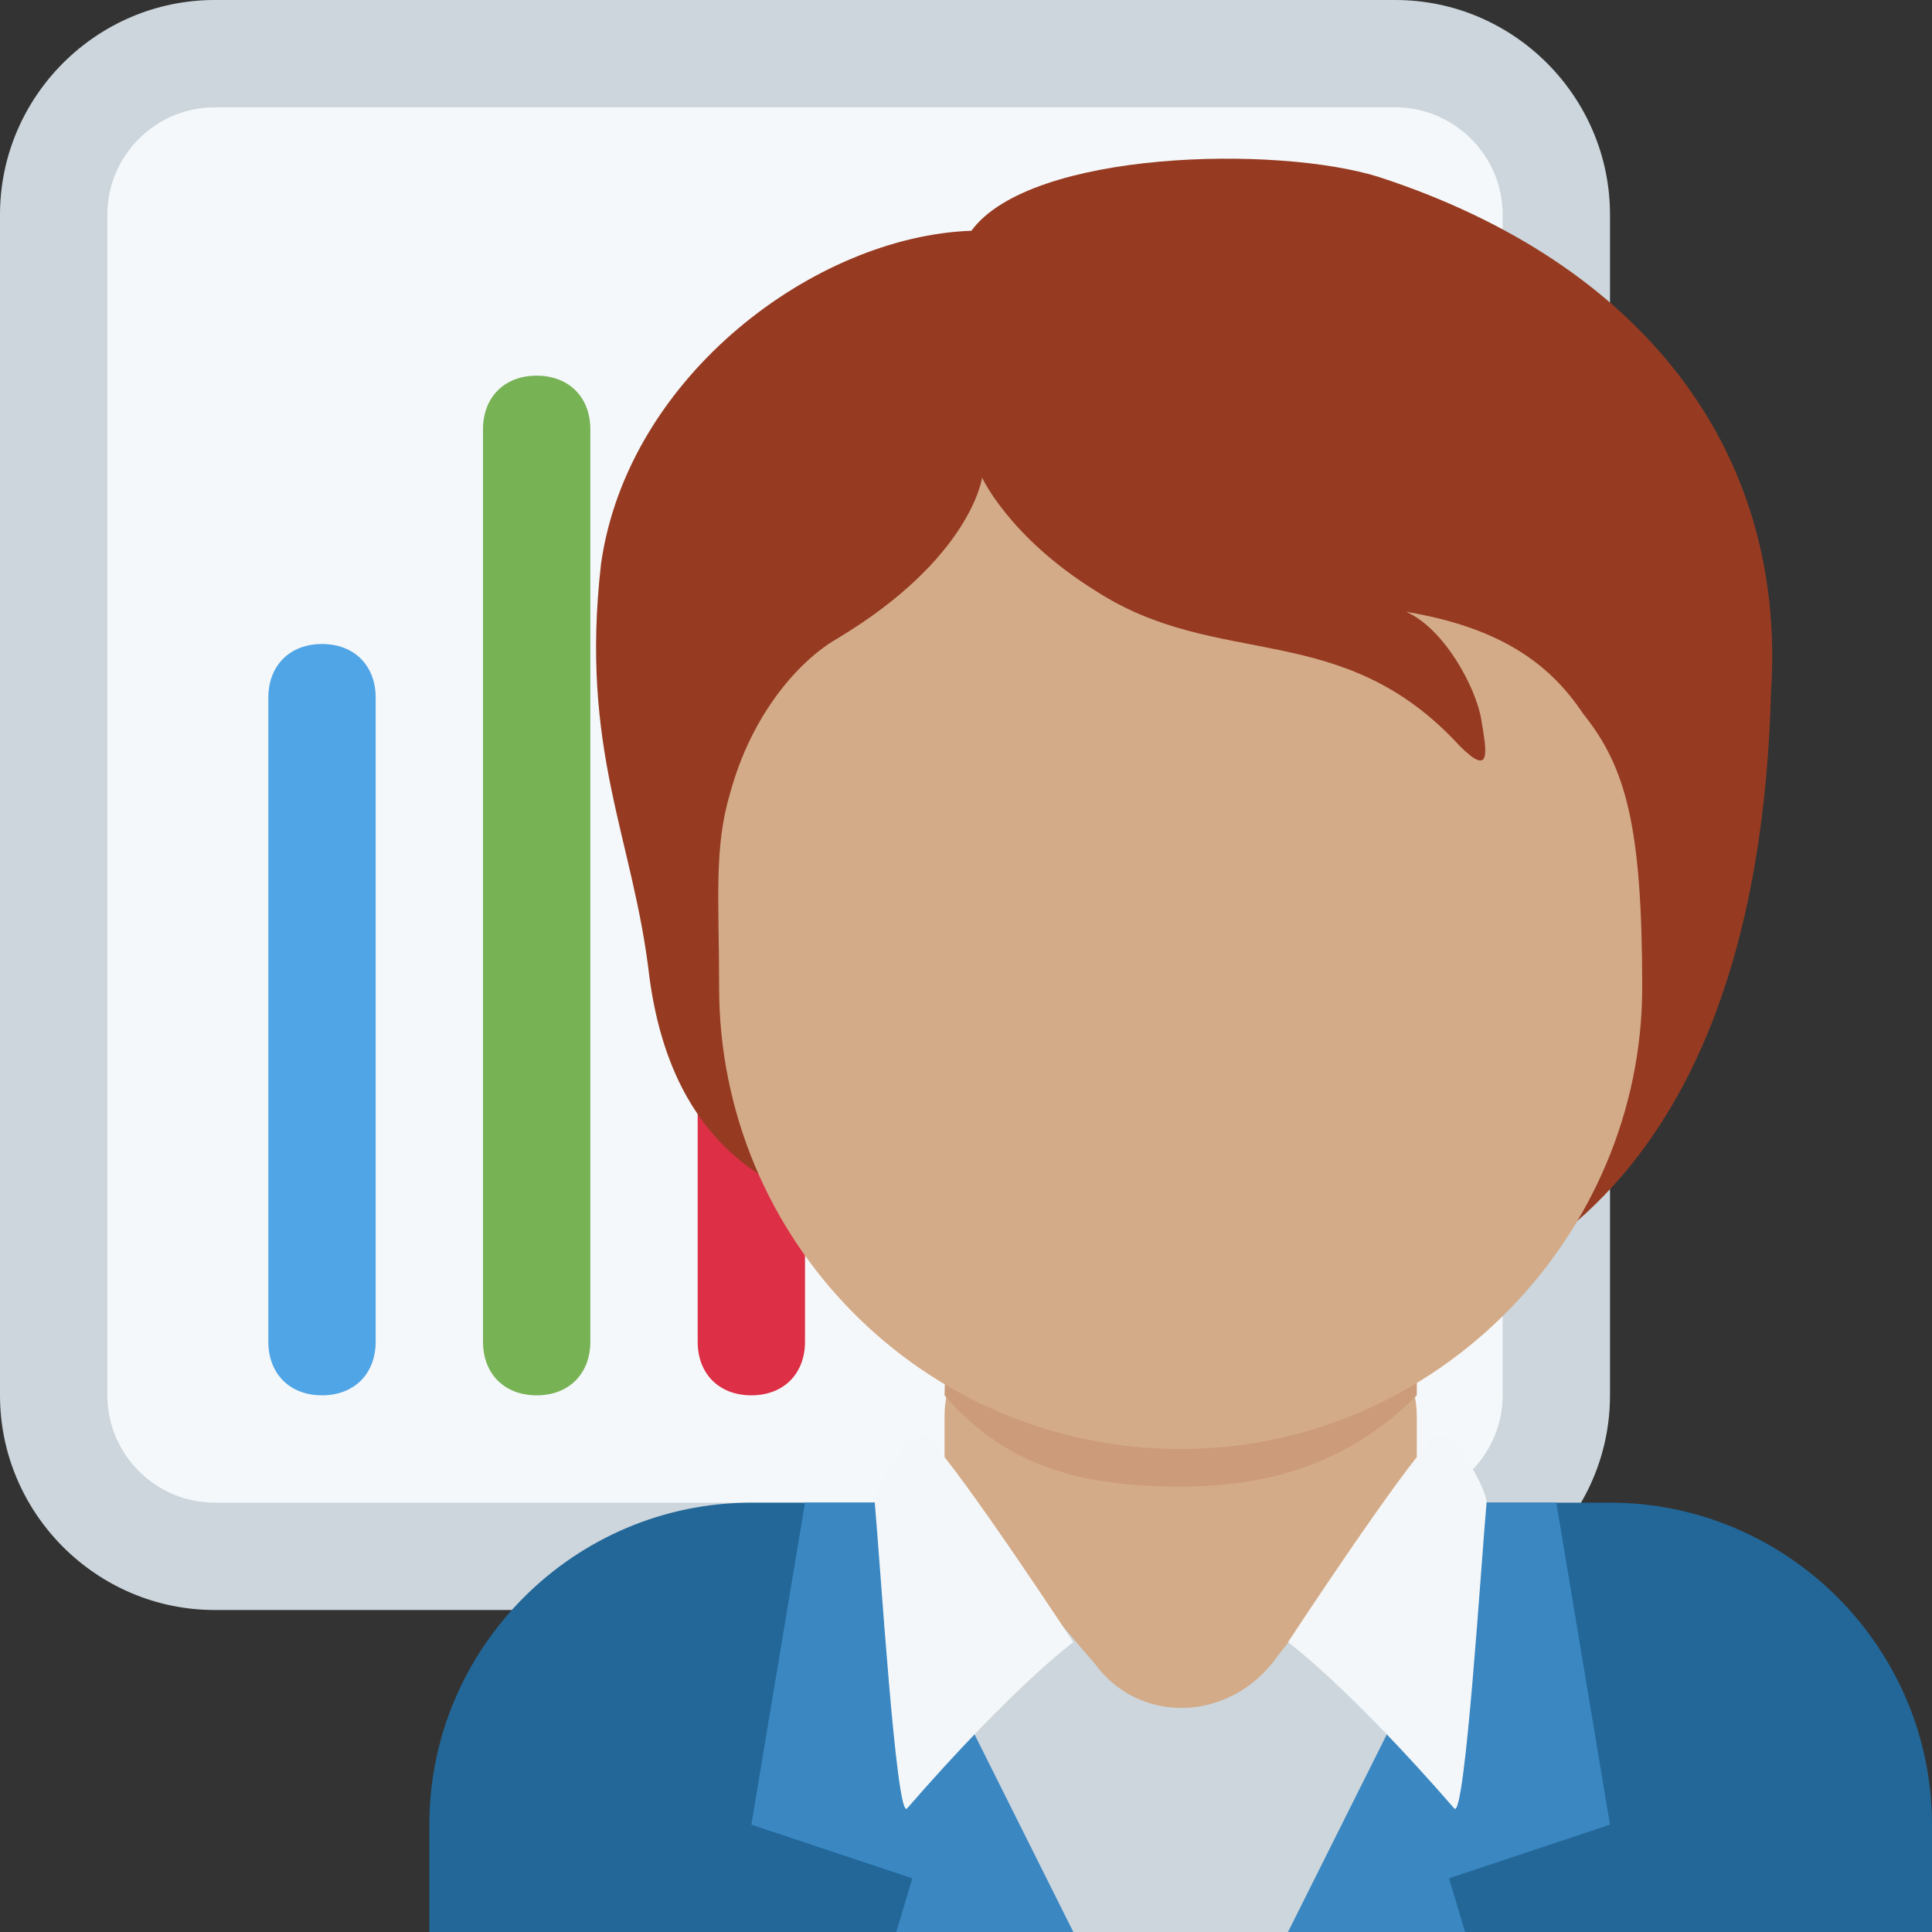 <?xml version="1.0" encoding="utf-8"?>
<!-- Generator: Adobe Illustrator 24.1.0, SVG Export Plug-In . SVG Version: 6.00 Build 0)  -->
<svg version="1.1" id="Layer_1" xmlns="http://www.w3.org/2000/svg" xmlns:xlink="http://www.w3.org/1999/xlink" x="0px" y="0px"
	 viewBox="0 0 36 36" style="enable-background:new 0 0 36 36;" xml:space="preserve">
<rect x="0" y="0" width="36" height="36" fill="#333333" stroke="none"/>
<style type="text/css">
	.st0{fill:#CCD6DC;}
	.st1{fill:#F5F8FA;}
	.st2{fill:#50A5E6;}
	.st3{fill:#77B255;}
	.st4{fill:#DD2F45;}
	.st5{fill:#226798;}
	.st6{fill:#3A87C2;}
	.st7{fill:#D4AB88;}
	.st8{fill:#CC9B7A;}
	.st9{fill:#963B22;}
	.st10{fill:#F4F7F9;}
</style>
<path class="st0" d="M30,26c0,2.2-1.8,4-4,4H4c-2.2,0-4-1.8-4-4V4c0-2.2,1.8-4,4-4h22c2.2,0,4,1.8,4,4V26z"/>
<path class="st1" d="M28,26c0,1.1-0.9,2-2,2H4c-1.1,0-2-0.9-2-2V4c0-1.1,0.9-2,2-2h22c1.1,0,2,0.9,2,2V26z"/>
<path class="st2" d="M6,26c-0.6,0-1-0.4-1-1V13c0-0.6,0.4-1,1-1s1,0.4,1,1v12C7,25.6,6.6,26,6,26z"/>
<path class="st3" d="M10,26c-0.6,0-1-0.4-1-1V8c0-0.6,0.4-1,1-1s1,0.4,1,1v17C11,25.6,10.6,26,10,26z"/>
<path class="st4" d="M14,26c-0.6,0-1-0.4-1-1v-7c0-0.6,0.4-1,1-1s1,0.4,1,1v7C15,25.6,14.6,26,14,26z"/>
<path class="st5" d="M36,36v-2c0-3.3-2.7-6-6-6H14c-3.3,0-6,2.7-6,6v2H36z"/>
<path class="st6" d="M16.7,36h3.5L17,28h-2l-1,6l3,1L16.7,36z M27.3,36h-3.5l3.2-8h2l1,6l-3,1L27.3,36z"/>
<path class="st0" d="M24,36l3-6H17l3,6H24z"/>
<path class="st7" d="M18.3,28.7c0.7,0.6,1.4,1.5,2.1,2.3c0.8,1.1,2.4,1.1,3.3,0c0.6-0.8,1.4-1.7,2-2.3c0.4-0.4,0.7-1,0.7-1.5v-0.8
	c0-1.1-0.9-2.1-2.1-2.1h-4.6c-1.1,0-2.1,0.9-2.1,2.1v0.8C17.6,27.7,17.9,28.3,18.3,28.7z"/>
<path class="st8" d="M17.6,26c1.2,1.4,2.7,1.7,4.4,1.7c1.6,0,3.1-0.4,4.4-1.7v-3.5h-8.7L17.6,26L17.6,26z"/>
<path class="st9" d="M25.7,3.3c-1.9-0.6-6.5-0.5-7.6,1c-2.9,0.1-6.4,2.7-6.9,6.2c-0.4,3.5,0.6,5.1,0.9,7.7c0.4,3,2.1,3.9,3.4,4.3
	c1.9,2.5,3.9,2.4,7.4,2.4c6.7,0,9.9-4.5,10.1-12C33.3,8.4,30.6,4.9,25.7,3.3z"/>
<path class="st7" d="M29.5,13.3c-0.6-0.9-1.5-1.6-3.3-1.9c0.7,0.3,1.3,1.4,1.4,2c0.1,0.6,0.2,1.1-0.4,0.5c-2.2-2.4-4.5-1.4-6.8-2.9
	c-1.6-1-2.1-2.1-2.1-2.1s-0.2,1.5-2.7,3c-0.7,0.4-1.6,1.4-2,2.9c-0.3,1-0.2,2-0.2,3.6c0,4.7,3.8,8.6,8.6,8.6s8.6-4,8.6-8.6
	C30.6,15.4,30.3,14.3,29.5,13.3z"/>
<path class="st10" d="M26.7,26.8c-0.6,0.6-2.7,3.8-2.7,3.8s1.1,0.8,3.1,3.1c0.2,0.2,0.5-4.6,0.6-5.7C27.7,27.7,27,26.5,26.7,26.8
	 M17.3,26.8c0.6,0.6,2.7,3.8,2.7,3.8s-1.1,0.8-3.1,3.1c-0.2,0.2-0.5-4.6-0.6-5.7C16.3,27.7,17,26.5,17.3,26.8"/>
</svg>
